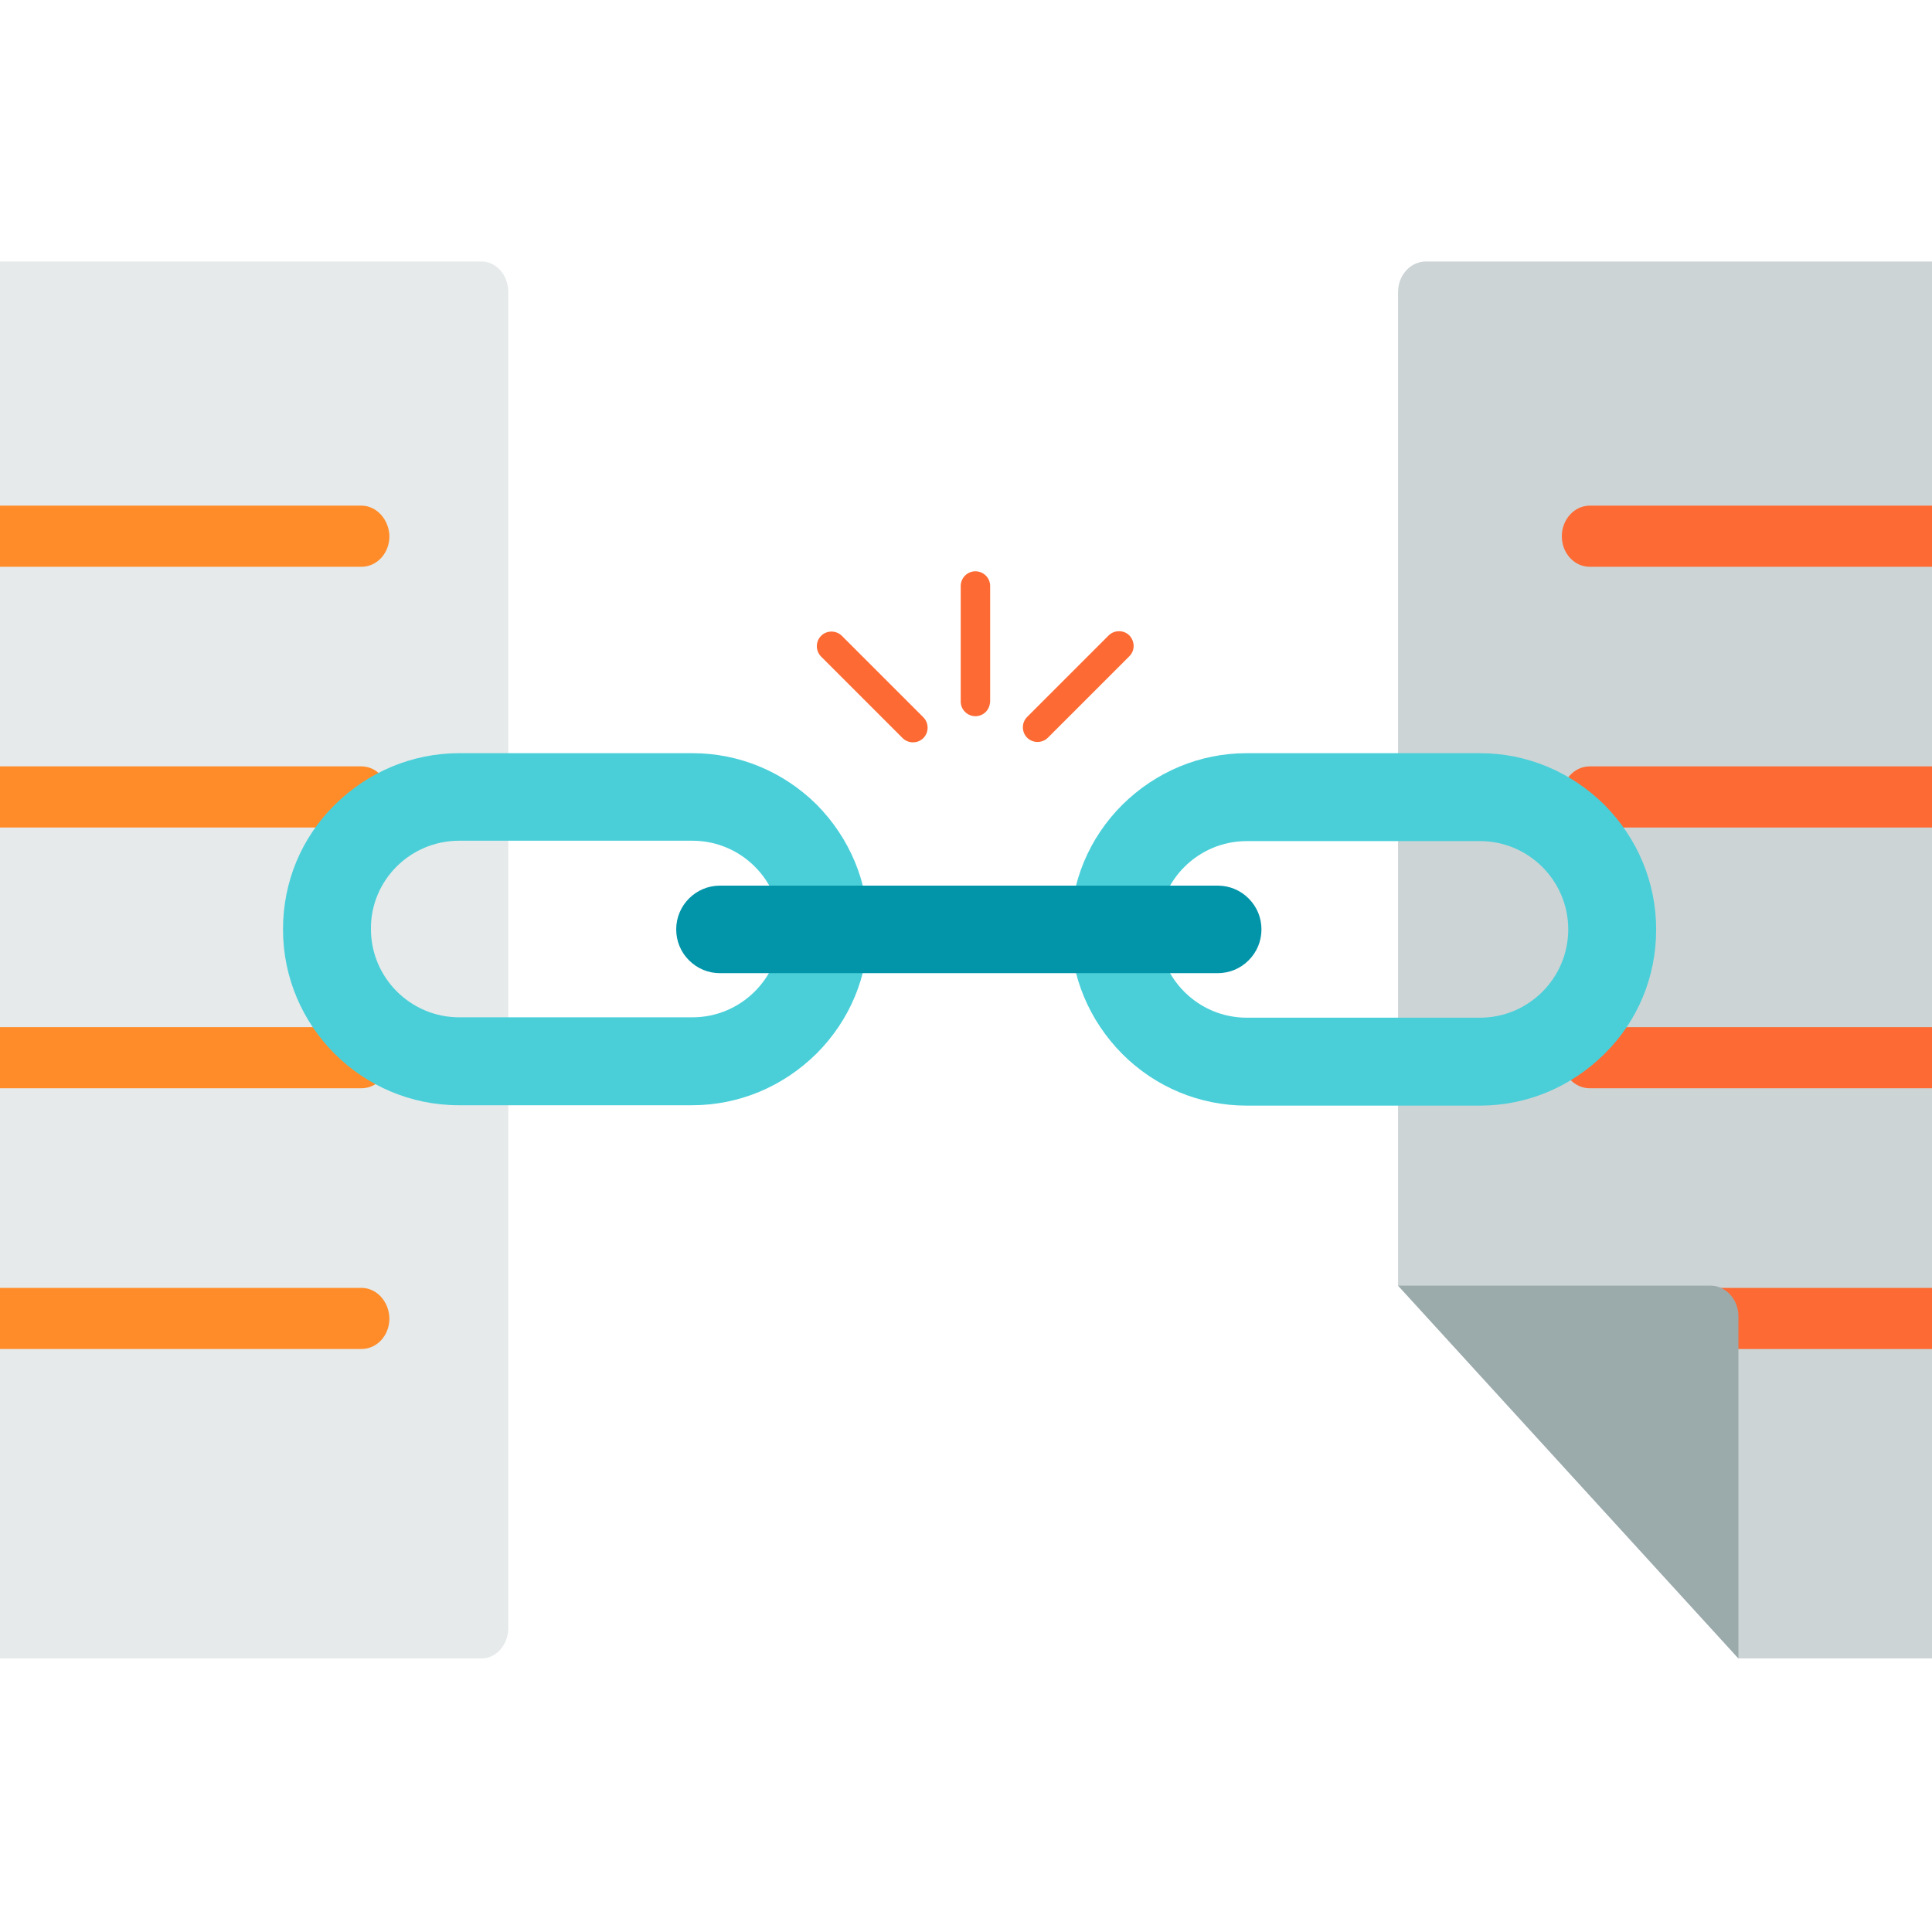 <?xml version="1.0" encoding="utf-8"?>
<!-- Generator: Adobe Illustrator 19.0.0, SVG Export Plug-In . SVG Version: 6.00 Build 0)  -->
<svg version="1.1" id="Layer_1" xmlns="http://www.w3.org/2000/svg" xmlns:xlink="http://www.w3.org/1999/xlink" x="0px" y="0px"
	 viewBox="96 11 512 512" style="enable-background:new 96 11 512 512;" xml:space="preserve">
<style type="text/css">
	.st0{display:none;}
	.st1{display:inline;}
	.st2{fill:#E6EAEA;}
	.st3{fill:#FF8C29;}
	.st4{fill:#CDD4D5;}
	.st5{fill:#FD6A33;}
	.st6{fill:#9BAAAB;}
	.st7{fill:#4ACFD9;}
	.st8{fill:#0295AA;}
</style>
<g id="Layer_1_1_">
	<g id="Layer_3" class="st0">
		<path class="st1" d="M96,10.6v512.8h512V10.6H96z M397.4,467.7h-50.8l-89.5-106.5V77.1c0-4.8,3.3-8.7,7.3-8.7h133V467.7z"/>
		<path class="st1" d="M257.1,77.1v284.1l89.5,106.5h50.8V68.4h-133C260.4,68.3,257.1,72.2,257.1,77.1z"/>
	</g>
	<g>
		<path class="st2" d="M223.6,80.3H96v370.2h127.6c3.9,0,7.1-3.6,7.1-8.1v-354C230.7,83.9,227.5,80.3,223.6,80.3z"/>
		<path class="st3" d="M191.8,145H96v16.2h95.8c4.1,0,7.4-3.6,7.4-8.1C199.1,148.7,195.8,145,191.8,145z"/>
		<path class="st3" d="M191.8,214.1H96v16.2h95.8c4.1,0,7.4-3.6,7.4-8.1C199.1,217.7,195.8,214.1,191.8,214.1z"/>
		<path class="st3" d="M191.8,283.2H96v16.2h95.8c4.1,0,7.4-3.6,7.4-8.1C199.1,286.8,195.8,283.2,191.8,283.2z"/>
		<path class="st3" d="M191.8,352.3H96v16.2h95.8c4.1,0,7.4-3.6,7.4-8.1C199.1,355.9,195.8,352.3,191.8,352.3z"/>
	</g>
	<g>
		<path class="st4" d="M473.9,80.3c-4.1,0-7.4,3.6-7.4,8.1v263.3l90.2,98.8H608V80.3L473.9,80.3L473.9,80.3z"/>
		<g>
			<path class="st5" d="M509.9,153.1c0,4.5,3.3,8.1,7.4,8.1H608V145h-90.7C513.2,145,509.9,148.7,509.9,153.1z"/>
			<path class="st5" d="M509.9,222.2c0,4.5,3.3,8.1,7.4,8.1H608v-16.2h-90.7C513.2,214.1,509.9,217.7,509.9,222.2z"/>
			<path class="st5" d="M509.9,291.3c0,4.5,3.3,8.1,7.4,8.1H608v-16.2h-90.7C513.2,283.2,509.9,286.8,509.9,291.3z"/>
			<path class="st5" d="M509.9,360.4c0,4.5,3.3,8.1,7.4,8.1H608v-16.2h-90.7C513.2,352.3,509.9,355.9,509.9,360.4z"/>
		</g>
		<g>
			<path class="st6" d="M549.3,351.7h-82.8l90.2,98.8v-90.7C556.7,355.4,553.4,351.7,549.3,351.7z"/>
		</g>
	</g>
	<path class="st7" d="M279.5,210.6h-61.8c-12.4,0-24.1,4.9-33,13.7s-13.7,20.5-13.7,33c0,25.7,20.9,46.6,46.6,46.6h61.8
		c12.4,0,24.1-4.9,33-13.7c8.8-8.8,13.7-20.5,13.7-33c0-12.4-4.9-24.1-13.7-33C303.6,215.5,291.9,210.6,279.5,210.6z M217.7,233.8
		h61.8c12.9,0,23.4,10.5,23.4,23.4c0,12.9-10.5,23.4-23.4,23.4h-30.9l0,0h-30.9c-12.9,0-23.4-10.5-23.4-23.4
		C194.2,244.3,204.7,233.8,217.7,233.8z"/>
	<path class="st7" d="M488.2,210.6h-61.8c-12.4,0-24.1,4.9-33,13.7c-8.8,8.8-13.7,20.5-13.7,33c0,12.4,4.9,24.1,13.7,33
		c8.8,8.8,20.5,13.7,33,13.7h61.8c12.4,0,24.1-4.9,33-13.7c8.9-8.8,13.7-20.5,13.7-33c0-12.4-4.9-24.1-13.7-33
		C512.3,215.5,500.6,210.6,488.2,210.6z M488.2,280.7h-30.9h-30.9c-12.9,0-23.4-10.5-23.4-23.4c0-12.9,10.5-23.4,23.4-23.4h61.8
		c12.9,0,23.4,10.5,23.4,23.4C511.6,270.2,501.1,280.7,488.2,280.7z"/>
	<path class="st8" d="M418.7,245.7H286.8c-6.4,0-11.6,5.2-11.6,11.6c0,3.1,1.2,6,3.4,8.2c2.2,2.2,5.1,3.4,8.2,3.4h131.9
		c3.1,0,6-1.2,8.2-3.4s3.4-5.1,3.4-8.2c0-3.1-1.2-6-3.4-8.2C424.7,246.9,421.8,245.7,418.7,245.7z"/>
	<g>
		<path class="st5" d="M357.2,199.7c-0.7,0.7-1.7,1.1-2.7,1.1c-2.1,0-3.9-1.7-3.9-3.9v-30.6c0-2.1,1.7-3.9,3.9-3.9
			c2.1,0,3.9,1.7,3.9,3.9V197C358.3,198.1,357.9,199,357.2,199.7z"/>
		<path class="st5" d="M340.7,206.6c-1.5,1.5-4,1.5-5.5,0L313.6,185c-1.5-1.5-1.5-4,0-5.5s4-1.5,5.5,0l21.6,21.6
			C342.2,202.6,342.2,205.1,340.7,206.6z"/>
		<path class="st5" d="M395.3,184.9l-21.6,21.6c-1.5,1.5-4,1.5-5.5,0s-1.5-4,0-5.5l21.6-21.6c1.5-1.5,4-1.5,5.5,0
			C396.8,181,396.8,183.4,395.3,184.9z"/>
	</g>
</g>
<g id="Layer_2">
</g>
</svg>
